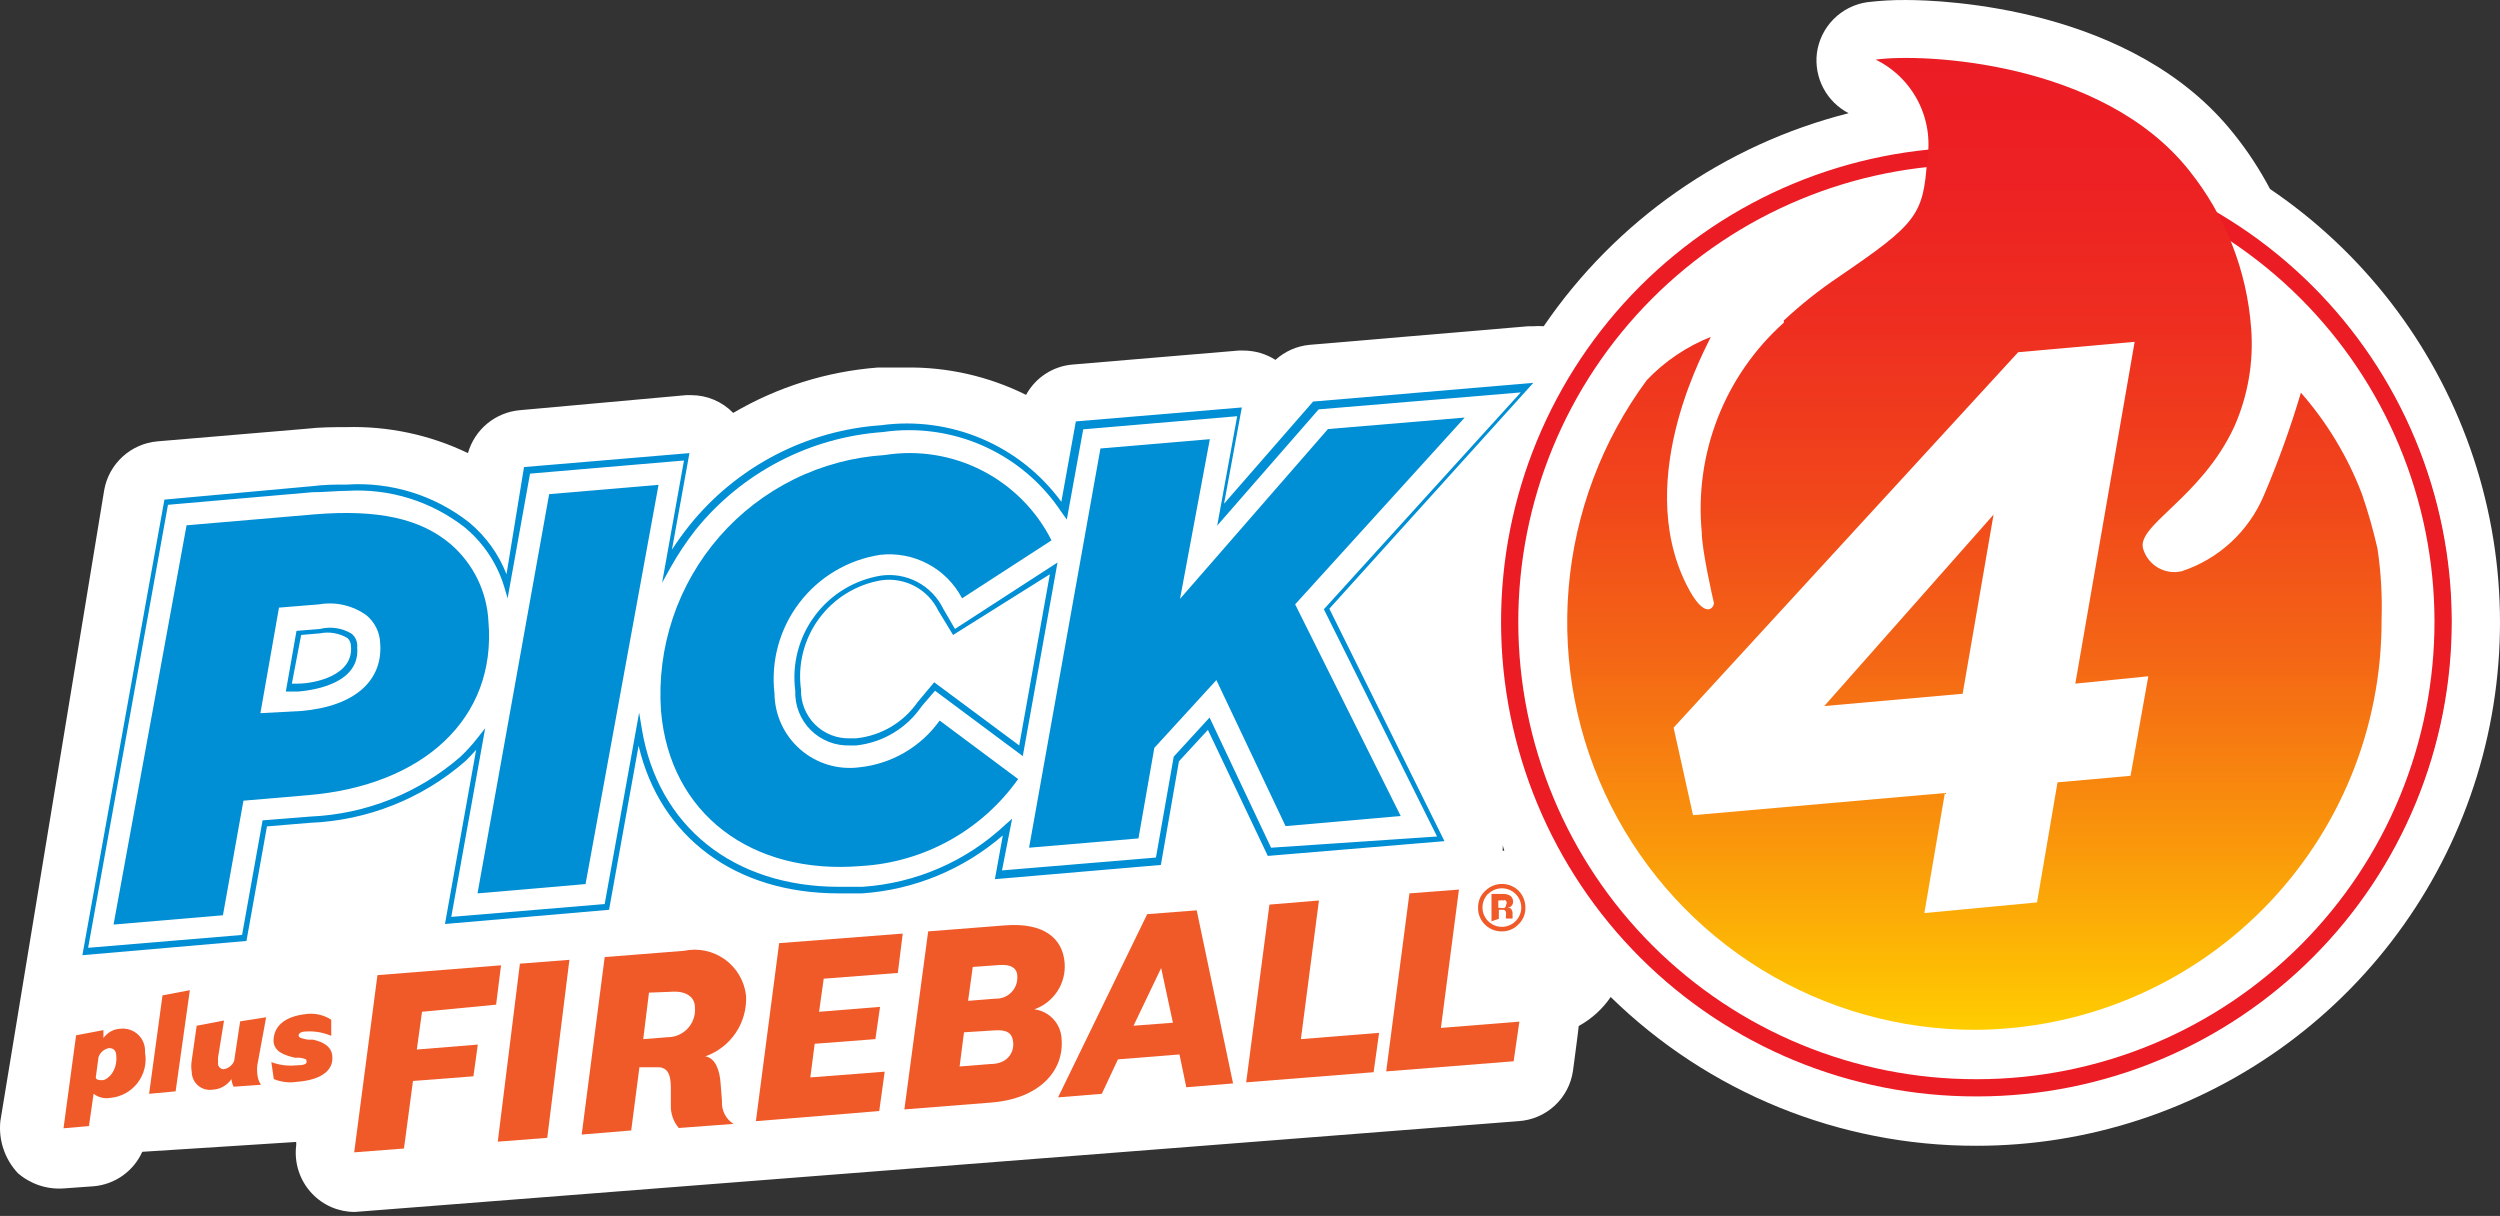 <svg width="220" height="107" viewBox="0 0 220 107" fill="none" xmlns="http://www.w3.org/2000/svg">
<rect x="0" y="0" width="220" height="107" fill="#333333" stroke="none"/>
<path d="M199.76 16.629C198.865 14.928 197.81 13.316 196.608 11.816C187.729 0.578 170.884 0.001 167.707 0.001C166.573 -0.007 165.44 0.058 164.314 0.193C163.19 0.356 162.149 0.881 161.35 1.689C160.551 2.496 160.037 3.543 159.887 4.669C159.757 5.731 159.954 6.807 160.453 7.753C160.952 8.699 161.729 9.47 162.678 9.963C151.747 12.73 142.205 19.397 135.847 28.709C135.542 28.685 135.237 28.685 134.932 28.709H134.499L115.248 30.345C114.129 30.449 113.073 30.914 112.24 31.669C111.405 31.138 110.438 30.855 109.449 30.85H108.992L94.409 32.078C93.555 32.145 92.731 32.425 92.013 32.892C91.294 33.358 90.704 33.996 90.294 34.749C86.993 33.106 83.345 32.281 79.658 32.342C78.888 32.342 78.094 32.342 77.251 32.342C72.76 32.689 68.406 34.056 64.522 36.337C64.04 35.841 63.464 35.447 62.828 35.178C62.191 34.909 61.507 34.772 60.816 34.773H60.383L45.752 36.096C44.696 36.188 43.694 36.599 42.877 37.273C42.061 37.948 41.468 38.855 41.18 39.874C37.837 38.264 34.156 37.48 30.447 37.588C29.364 37.588 28.185 37.588 26.934 37.733L13.843 38.84C12.706 38.942 11.634 39.414 10.791 40.183C9.948 40.952 9.38 41.976 9.175 43.099L0.03 98.662C-0.055 99.49 0.039 100.327 0.305 101.115C0.57 101.904 1.002 102.627 1.57 103.235C2.119 103.712 2.756 104.077 3.446 104.308C4.135 104.539 4.864 104.633 5.589 104.582L8.26 104.39C9.175 104.308 10.053 103.984 10.801 103.451C11.55 102.918 12.143 102.196 12.52 101.358C12.712 101.358 25.923 100.491 26.067 100.491V100.78C25.969 101.549 26.044 102.33 26.285 103.067C26.526 103.804 26.929 104.478 27.463 105.039C27.947 105.549 28.529 105.955 29.174 106.232C29.82 106.509 30.515 106.652 31.217 106.652L133.609 98.662C134.798 98.591 135.927 98.112 136.804 97.305C137.68 96.499 138.252 95.414 138.422 94.235C138.422 94.235 138.927 90.457 138.927 90.288C140.053 89.671 141.017 88.797 141.742 87.737C150.332 96.142 161.875 100.842 173.892 100.828C183.753 100.839 193.358 97.684 201.293 91.828C209.227 85.972 215.073 77.723 217.969 68.296C220.865 58.87 220.659 48.762 217.381 39.461C214.104 30.16 207.927 22.157 199.76 16.629ZM132.382 74.863H132.237V74.719C132.249 74.607 132.249 74.494 132.237 74.382L132.382 74.863Z" fill="white"/>
<path d="M173.892 13.813C163.042 13.813 152.637 18.123 144.965 25.795C137.293 33.467 132.983 43.872 132.983 54.722C132.983 65.571 137.293 75.977 144.965 83.648C152.637 91.32 163.042 95.63 173.892 95.63H174.036C184.886 95.63 195.291 91.32 202.963 83.648C210.635 75.977 214.945 65.571 214.945 54.722C214.945 43.872 210.635 33.467 202.963 25.795C195.291 18.123 184.886 13.813 174.036 13.813H173.892Z" fill="white" stroke="#EC1C24" stroke-width="1.516" stroke-miterlimit="10"/>
<path d="M133.705 34.412L115.922 35.904L106.994 46.131L108.751 36.505L95.203 37.66L93.879 45.722L93.519 45.168C91.835 42.628 89.464 40.619 86.681 39.375C83.899 38.13 80.821 37.703 77.805 38.142C74.619 38.37 71.514 39.251 68.683 40.728C65.852 42.206 63.354 44.25 61.345 46.733C60.522 47.781 59.782 48.891 59.131 50.053L58.385 51.401L60.31 40.644L46.81 41.8L44.837 52.773L44.548 51.786C43.911 49.682 42.653 47.82 40.939 46.444C37.967 44.158 34.259 43.045 30.519 43.316C29.581 43.316 28.57 43.316 27.487 43.436L14.781 44.519L7.755 83.478L21.303 82.347L23.108 72.192L27.295 71.831C32.16 71.618 36.809 69.76 40.482 66.561C41.039 66.033 41.554 65.461 42.022 64.853L42.648 64.059L39.664 80.663L53.163 79.532L56.195 62.687L56.436 64.131C57.856 72.698 64.498 78.016 73.786 78.016C74.46 78.016 75.158 78.016 75.832 78.016C80.544 77.707 85.003 75.767 88.441 72.529L89.019 72.024L88.176 76.692L101.724 75.561L103.288 66.681L106.441 63.24L111.855 74.695L126.293 73.468L116.331 53.471L133.705 34.412ZM26.236 60.666H25.153L26.091 55.347L28.161 55.179C28.634 55.08 29.123 55.076 29.598 55.167C30.073 55.257 30.525 55.442 30.928 55.708C31.08 55.831 31.203 55.985 31.29 56.159C31.377 56.334 31.426 56.524 31.434 56.719C31.698 59.847 27.896 60.521 26.236 60.666ZM90.029 66.441L82.305 60.69L81.126 62.061C80.472 63.016 79.62 63.818 78.627 64.412C77.634 65.006 76.525 65.378 75.374 65.502H74.821C74.183 65.526 73.546 65.418 72.951 65.184C72.357 64.951 71.817 64.597 71.365 64.145C70.913 63.694 70.56 63.154 70.326 62.559C70.093 61.964 69.984 61.328 70.008 60.69C69.702 58.353 70.317 55.99 71.723 54.099C73.129 52.209 75.215 50.939 77.54 50.559C78.645 50.4 79.772 50.597 80.758 51.12C81.744 51.644 82.538 52.467 83.027 53.471L84.061 55.179L93.109 49.307L90.029 66.441Z" fill="white"/>
<path d="M96.839 39.465L106.465 38.647L103.842 52.7L116.86 37.757L128.892 36.746L113.973 53.182L123.261 71.807L113.131 72.698L107.042 59.847L101.58 65.815L100.184 73.78L90.559 74.599L96.839 39.465Z" fill="#008ED4"/>
<path d="M16.418 46.227L27.656 45.265C33.263 44.807 37.017 45.626 39.688 47.912C40.666 48.763 41.462 49.802 42.029 50.968C42.595 52.134 42.92 53.403 42.984 54.698C43.706 63.24 37.233 69.136 27.078 69.978L21.423 70.46L19.618 80.542L9.993 81.361L16.418 46.227ZM26.501 62.567C31.313 62.157 33.72 59.823 33.455 56.575C33.435 56.114 33.32 55.662 33.117 55.248C32.914 54.834 32.628 54.467 32.276 54.168C31.68 53.731 31.002 53.419 30.283 53.25C29.563 53.08 28.817 53.057 28.089 53.182L24.551 53.471L22.915 62.759L26.501 62.567Z" fill="#008ED4"/>
<path d="M48.327 43.484L57.952 42.666L51.527 77.799L42.022 78.617L48.327 43.484Z" fill="#008ED4"/>
<path d="M58.169 62.567C57.973 59.793 58.327 57.008 59.212 54.373C60.096 51.737 61.494 49.302 63.324 47.208C65.153 45.115 67.379 43.404 69.872 42.174C72.366 40.944 75.078 40.22 77.853 40.043C80.78 39.577 83.778 40.053 86.417 41.403C89.055 42.752 91.197 44.905 92.532 47.551L84.663 52.652C83.987 51.36 82.936 50.303 81.647 49.62C80.358 48.937 78.893 48.66 77.444 48.826C74.617 49.262 72.07 50.776 70.338 53.052C68.605 55.327 67.823 58.186 68.155 61.026C68.165 61.961 68.372 62.883 68.763 63.732C69.155 64.58 69.721 65.336 70.426 65.95C71.131 66.564 71.958 67.022 72.852 67.293C73.746 67.564 74.688 67.643 75.615 67.524C77.019 67.379 78.376 66.938 79.596 66.228C80.816 65.519 81.87 64.558 82.69 63.409L89.596 68.558C88.012 70.79 85.945 72.637 83.55 73.962C81.155 75.287 78.492 76.055 75.759 76.211C66.158 77.005 58.939 71.639 58.169 62.567Z" fill="#008ED4"/>
<path d="M30.928 55.757C30.097 55.259 29.101 55.112 28.161 55.347L26.092 55.516L25.153 60.858H26.236C27.896 60.714 31.698 60.04 31.434 56.96C31.456 56.733 31.422 56.504 31.333 56.294C31.245 56.084 31.106 55.899 30.928 55.757ZM26.116 60.16H25.683L26.501 55.877L28.161 55.733C28.986 55.57 29.842 55.716 30.567 56.142C30.663 56.227 30.74 56.33 30.793 56.446C30.847 56.562 30.877 56.688 30.88 56.815C31.169 59.438 27.704 60.16 26.188 60.16H26.116Z" fill="#008ED4"/>
<path d="M83.003 53.567C82.514 52.563 81.72 51.74 80.734 51.217C79.748 50.693 78.621 50.497 77.516 50.655C75.191 51.035 73.105 52.305 71.699 54.196C70.293 56.086 69.678 58.45 69.984 60.786C69.96 61.424 70.069 62.061 70.302 62.655C70.536 63.25 70.889 63.79 71.341 64.242C71.793 64.693 72.333 65.047 72.927 65.28C73.522 65.514 74.159 65.622 74.797 65.599H75.35C76.501 65.474 77.61 65.102 78.603 64.508C79.596 63.914 80.448 63.112 81.102 62.157L82.281 60.786L90.005 66.537L93.061 49.5L84.037 55.347L83.003 53.567ZM89.692 65.599L82.209 60.04L80.741 61.797C80.121 62.685 79.316 63.429 78.381 63.978C77.447 64.526 76.404 64.866 75.326 64.973H74.821C74.251 64.993 73.683 64.896 73.151 64.688C72.62 64.481 72.137 64.167 71.731 63.766C71.326 63.364 71.006 62.885 70.793 62.356C70.579 61.827 70.476 61.26 70.489 60.69C70.183 58.48 70.751 56.238 72.072 54.44C73.394 52.643 75.364 51.431 77.564 51.064C78.574 50.922 79.603 51.104 80.502 51.584C81.402 52.064 82.126 52.817 82.57 53.735L83.869 55.877L92.388 50.535L89.692 65.599Z" fill="#008ED4"/>
<path d="M134.932 33.69L115.681 35.326H115.561L107.716 44.326L109.28 35.856L94.674 37.083L93.398 44.158C91.606 41.711 89.187 39.794 86.396 38.608C83.605 37.422 80.545 37.011 77.54 37.42C74.279 37.646 71.1 38.543 68.201 40.054C65.303 41.565 62.748 43.659 60.695 46.203C60.142 46.901 59.612 47.623 59.131 48.369L60.671 39.874L46.113 41.102L44.573 50.535C43.884 48.766 42.758 47.201 41.3 45.987C38.242 43.579 34.403 42.388 30.519 42.642C29.557 42.642 28.522 42.642 27.439 42.786L14.469 43.965L7.25 84.056L21.688 82.804L23.493 72.722L27.271 72.409C32.31 72.21 37.131 70.3 40.939 66.994C41.276 66.657 41.589 66.345 41.901 65.984L39.158 81.312L53.597 80.061L56.196 65.623C58.096 73.684 64.714 78.617 73.786 78.617H75.88C80.447 78.302 84.787 76.511 88.249 73.516L87.551 77.366L102.157 76.115L103.746 66.994L106.296 64.227L111.566 75.32L127.112 74.021L116.981 53.567L134.932 33.69ZM111.855 74.599L106.441 63.144L103.288 66.585L101.724 75.465L88.176 76.596L89.067 72.048L88.489 72.553C85.051 75.791 80.593 77.731 75.88 78.04C75.206 78.04 74.508 78.04 73.834 78.04C64.546 78.04 57.904 72.722 56.484 64.155L56.244 62.711L53.212 79.556L39.712 80.687L42.696 64.083L42.07 64.877C41.602 65.486 41.087 66.057 40.53 66.585C36.858 69.784 32.208 71.642 27.343 71.855L23.108 72.192L21.303 82.275L7.755 83.406L14.782 44.422L27.487 43.316C28.57 43.316 29.581 43.195 30.519 43.195C34.274 42.959 37.984 44.115 40.939 46.444C42.571 47.811 43.768 49.626 44.38 51.666L44.669 52.652L46.642 41.679L60.19 40.524L58.265 51.281L59.011 49.933C59.662 48.77 60.402 47.66 61.225 46.612C63.234 44.129 65.731 42.086 68.563 40.608C71.394 39.13 74.499 38.25 77.684 38.022C80.7 37.583 83.779 38.01 86.561 39.254C89.343 40.498 91.715 42.508 93.398 45.048L93.879 45.722L95.323 37.781L108.871 36.626L107.115 46.251L116.042 36.024L133.826 34.532L116.5 53.615L126.462 73.612L111.855 74.599Z" fill="#008ED4"/>
<path d="M6.696 91.106L9.102 90.649V91.347C9.272 91.105 9.494 90.906 9.753 90.764C10.012 90.622 10.3 90.542 10.595 90.529C10.879 90.496 11.166 90.527 11.437 90.618C11.708 90.709 11.956 90.859 12.162 91.056C12.369 91.254 12.53 91.494 12.633 91.761C12.736 92.027 12.78 92.313 12.76 92.598C12.846 93.067 12.832 93.549 12.72 94.013C12.608 94.477 12.401 94.912 12.111 95.29C11.82 95.669 11.454 95.982 11.036 96.211C10.617 96.439 10.155 96.578 9.68 96.617C9.427 96.658 9.169 96.648 8.921 96.586C8.673 96.524 8.44 96.411 8.236 96.256L7.827 99.096L5.589 99.288L6.696 91.106ZM8.669 93.031L8.429 94.812C8.429 95.005 8.693 95.077 9.054 95.053C9.415 95.029 10.354 94.307 10.233 92.911C10.233 92.454 9.969 92.213 9.584 92.237C9.374 92.275 9.178 92.368 9.017 92.508C8.856 92.648 8.736 92.829 8.669 93.031Z" fill="#F05A28"/>
<path d="M14.3 87.593L16.707 87.136L15.455 96.039L13.121 96.256L14.3 87.593Z" fill="#F05A28"/>
<path d="M16.875 94.355C16.817 94.004 16.817 93.647 16.875 93.296L17.308 90.264L19.715 89.807L19.185 93.08C19.185 93.296 19.185 93.537 19.185 93.657C19.185 93.777 19.378 94.114 19.691 94.09C19.892 94.057 20.081 93.974 20.241 93.847C20.401 93.721 20.526 93.556 20.605 93.368L21.134 89.879L23.421 89.518L22.65 93.705C22.613 93.993 22.613 94.284 22.65 94.572C22.681 94.889 22.788 95.195 22.963 95.462L20.557 95.63C20.454 95.418 20.389 95.191 20.364 94.957C20.178 95.235 19.928 95.466 19.635 95.629C19.342 95.792 19.015 95.883 18.68 95.895C18.458 95.926 18.232 95.909 18.017 95.846C17.802 95.783 17.602 95.675 17.432 95.53C17.262 95.384 17.124 95.204 17.028 95.002C16.932 94.799 16.88 94.579 16.875 94.355Z" fill="#F05A28"/>
<path d="M24.094 94.957L23.878 93.465C24.561 93.722 25.293 93.821 26.019 93.753C26.741 93.753 27.006 93.633 26.982 93.416C26.958 93.2 26.982 93.2 26.404 93.08H25.947C24.936 92.839 24.142 92.526 24.07 91.636C24.07 90.336 24.985 89.446 26.982 89.229C27.741 89.142 28.506 89.32 29.148 89.735V91.154C28.465 90.861 27.724 90.729 26.982 90.769C26.428 90.769 26.26 90.962 26.284 91.154C26.308 91.347 26.573 91.371 27.078 91.491H27.559C28.618 91.732 29.196 92.189 29.244 92.959C29.364 94.307 28.065 95.053 26.164 95.197C25.465 95.31 24.749 95.227 24.094 94.957Z" fill="#F05A28"/>
<path d="M33.215 85.812L44.091 84.946L43.658 88.411L37.137 89.037L36.68 92.358L42.046 91.924L41.661 94.716L36.343 95.125L35.549 101.069L31.169 101.406L33.215 85.812Z" fill="#F05A28"/>
<path d="M45.752 84.802L50.107 84.465L48.158 100.13L43.803 100.467L45.752 84.802Z" fill="#F05A28"/>
<path d="M53.212 84.224L60.19 83.671C60.811 83.539 61.453 83.539 62.074 83.67C62.695 83.802 63.281 84.062 63.796 84.433C64.31 84.805 64.741 85.28 65.061 85.829C65.381 86.377 65.582 86.986 65.653 87.617C65.713 88.775 65.395 89.922 64.749 90.885C64.103 91.848 63.162 92.576 62.067 92.959C62.957 93.104 63.342 94.186 63.415 95.366L63.535 96.906C63.508 97.299 63.588 97.692 63.766 98.043C63.944 98.395 64.213 98.692 64.546 98.903L59.733 99.264C59.26 98.708 59.011 97.996 59.035 97.267V95.727C59.035 94.499 58.722 93.85 57.76 93.922H56.268L55.546 99.481L51.19 99.841L53.212 84.224ZM57.11 87.352L56.605 91.443L58.746 91.275C59.081 91.276 59.413 91.207 59.72 91.073C60.027 90.939 60.303 90.742 60.529 90.495C60.756 90.248 60.928 89.957 61.035 89.639C61.143 89.322 61.183 88.986 61.153 88.652C61.153 87.713 60.358 87.16 58.987 87.28L57.11 87.352Z" fill="#F05A28"/>
<path d="M68.564 82.997L79.441 82.155L79.008 85.62L72.487 86.125L72.078 89.037L77.444 88.604L77.035 91.443L71.693 91.852L71.308 94.812L77.853 94.307L77.372 97.772L66.519 98.662L68.564 82.997Z" fill="#F05A28"/>
<path d="M81.679 81.962L88.441 81.433C91.858 81.168 93.519 82.564 93.687 84.729C93.757 85.611 93.533 86.49 93.05 87.231C92.566 87.971 91.851 88.53 91.016 88.82C91.667 88.901 92.268 89.212 92.71 89.698C93.151 90.183 93.404 90.811 93.422 91.467C93.639 94.211 91.497 96.689 87.214 97.026L79.585 97.628L81.679 81.962ZM84.832 90.842L84.446 93.85L87.166 93.633C88.658 93.633 89.235 92.622 89.163 91.756C89.091 90.89 88.609 90.601 87.527 90.673L84.832 90.842ZM85.602 85.09L85.192 88.074L87.599 87.882C87.856 87.892 88.113 87.849 88.353 87.754C88.593 87.659 88.811 87.516 88.992 87.332C89.173 87.149 89.314 86.93 89.406 86.689C89.497 86.448 89.537 86.19 89.524 85.933C89.524 85.163 88.922 84.85 87.96 84.922L85.602 85.09Z" fill="#F05A28"/>
<path d="M100.954 80.446L105.31 80.109L108.51 95.342L104.395 95.678L103.794 92.791L98.379 93.224L96.96 96.256L93.109 96.569L100.954 80.446ZM99.751 90.264L103.216 89.999L102.181 85.187L99.751 90.264Z" fill="#F05A28"/>
<path d="M111.711 79.604L116.066 79.243L114.478 91.443L121.36 90.89L120.879 94.355L109.665 95.245L111.711 79.604Z" fill="#F05A28"/>
<path d="M124.031 78.617L128.387 78.28L126.799 90.457L133.705 89.903L133.2 93.392L121.986 94.283L124.031 78.617Z" fill="#F05A28"/>
<path d="M133.609 81.361C133.419 81.557 133.191 81.712 132.938 81.815C132.685 81.919 132.414 81.969 132.141 81.962C131.869 81.963 131.599 81.911 131.347 81.808C131.095 81.704 130.866 81.552 130.673 81.361C130.475 81.167 130.319 80.935 130.215 80.678C130.112 80.421 130.063 80.145 130.072 79.868C130.064 79.588 130.119 79.308 130.231 79.05C130.343 78.793 130.511 78.563 130.721 78.377C131.112 77.999 131.634 77.787 132.177 77.787C132.72 77.787 133.243 77.999 133.633 78.377C134.016 78.769 134.232 79.296 134.235 79.844C134.245 80.127 134.195 80.409 134.087 80.671C133.979 80.932 133.816 81.167 133.609 81.361ZM130.938 78.665C130.744 78.866 130.601 79.111 130.524 79.379C130.446 79.647 130.436 79.93 130.493 80.204C130.55 80.477 130.673 80.732 130.852 80.947C131.03 81.161 131.259 81.329 131.517 81.435C131.776 81.541 132.056 81.582 132.334 81.554C132.612 81.527 132.878 81.431 133.111 81.277C133.343 81.122 133.535 80.913 133.667 80.668C133.8 80.422 133.871 80.148 133.874 79.868C133.874 79.644 133.829 79.423 133.742 79.216C133.655 79.009 133.528 78.822 133.368 78.665C133.048 78.348 132.616 78.17 132.165 78.17C131.714 78.17 131.282 78.348 130.962 78.665H130.938ZM131.251 81.072V78.665H132.382C132.541 78.674 132.696 78.714 132.839 78.786C132.937 78.84 133.019 78.92 133.074 79.018C133.13 79.115 133.156 79.227 133.152 79.339C133.156 79.416 133.144 79.492 133.115 79.563C133.085 79.634 133.041 79.697 132.983 79.748C132.866 79.842 132.724 79.9 132.574 79.917C132.685 79.896 132.8 79.896 132.911 79.917C132.982 79.984 133.037 80.067 133.07 80.158C133.104 80.25 133.115 80.349 133.104 80.446V80.831H132.526C132.511 80.727 132.511 80.622 132.526 80.518C132.535 80.43 132.535 80.341 132.526 80.254C132.497 80.17 132.437 80.101 132.358 80.061H131.9V80.855L131.251 81.072ZM132.334 79.243C132.223 79.214 132.107 79.214 131.997 79.243H131.852V79.893H132.069C132.179 79.923 132.296 79.923 132.406 79.893C132.446 79.862 132.478 79.821 132.498 79.775C132.519 79.729 132.529 79.678 132.526 79.628C132.556 79.593 132.577 79.551 132.586 79.506C132.595 79.461 132.592 79.414 132.578 79.37C132.563 79.326 132.537 79.287 132.503 79.256C132.469 79.225 132.427 79.204 132.382 79.195L132.334 79.243Z" fill="#F05A28"/>
<path d="M173.916 13.717H173.796C162.92 13.733 152.497 18.068 144.818 25.77C137.14 33.471 132.835 43.907 132.851 54.782C132.867 65.657 137.202 76.081 144.904 83.759C152.605 91.438 163.041 95.743 173.916 95.727H174.06C179.445 95.717 184.775 94.647 189.747 92.578C194.718 90.508 199.233 87.48 203.034 83.665C206.835 79.851 209.847 75.326 211.899 70.347C213.951 65.368 215.002 60.034 214.993 54.65C214.983 49.265 213.913 43.934 211.844 38.963C209.775 33.992 206.746 29.477 202.932 25.676C199.118 21.875 194.592 18.863 189.613 16.811C184.635 14.759 179.301 13.707 173.916 13.717Z" fill="white" stroke="#EC1C24" stroke-width="1.516" stroke-miterlimit="10"/>
<path d="M209.218 48.273C208.848 46.645 208.39 45.038 207.846 43.46C206.6 40.197 204.783 37.182 202.48 34.556C201.565 37.641 200.472 40.67 199.207 43.628C198.546 45.185 197.559 46.583 196.314 47.728C195.069 48.874 193.594 49.74 191.988 50.27C191.29 50.432 190.557 50.326 189.934 49.974C189.31 49.622 188.841 49.05 188.619 48.369C187.849 46.275 193.672 43.893 196.608 37.564C197.821 34.838 198.333 31.852 198.1 28.877C197.727 23.802 195.822 18.961 192.638 14.992C184.985 5.367 169.175 4.669 165.06 5.246C166.674 6.038 167.987 7.331 168.803 8.932C169.619 10.533 169.893 12.356 169.584 14.126C169.247 18.939 168.67 19.685 161.788 24.377C160.085 25.524 158.476 26.803 156.975 28.203V28.396C154.41 30.692 152.42 33.558 151.166 36.764C149.912 39.97 149.429 43.426 149.756 46.853C149.756 48.369 150.718 52.628 150.815 53.013C150.911 53.398 150.069 54.77 148.408 51.449C143.595 41.824 150.454 30.032 150.55 29.647C148.421 30.494 146.5 31.791 144.919 33.449C140.978 38.792 138.597 45.124 138.041 51.739C137.485 58.355 138.775 64.995 141.768 70.921C144.761 76.847 149.339 81.826 154.993 85.305C160.648 88.784 167.157 90.625 173.796 90.625C183.326 90.581 192.449 86.753 199.159 79.985C205.869 73.216 209.617 64.06 209.579 54.529C209.647 52.437 209.526 50.343 209.218 48.273Z" fill="url(#paint0_linear)"/>
<path d="M182.627 60.16L187.849 30.08L177.598 30.995L147.277 64.034L148.986 71.735L171.149 69.786L169.344 80.35L179.258 79.411L181.063 68.847L187.488 68.27L189.052 59.511L182.627 60.16ZM172.713 61.051L160.536 62.133L175.432 45.289L172.713 61.051Z" fill="white"/>
<defs>
<linearGradient id="paint0_linear" x1="173.94" y1="90.625" x2="173.94" y2="5.102" gradientUnits="userSpaceOnUse">
<stop stop-color="#FFCD00"/>
<stop offset="0.03" stop-color="#FEC402"/>
<stop offset="0.21" stop-color="#F9920C"/>
<stop offset="0.38" stop-color="#F46715"/>
<stop offset="0.55" stop-color="#F1461B"/>
<stop offset="0.72" stop-color="#EE2F20"/>
<stop offset="0.87" stop-color="#ED2123"/>
<stop offset="1" stop-color="#EC1C24"/>
</linearGradient>
</defs>
</svg>
